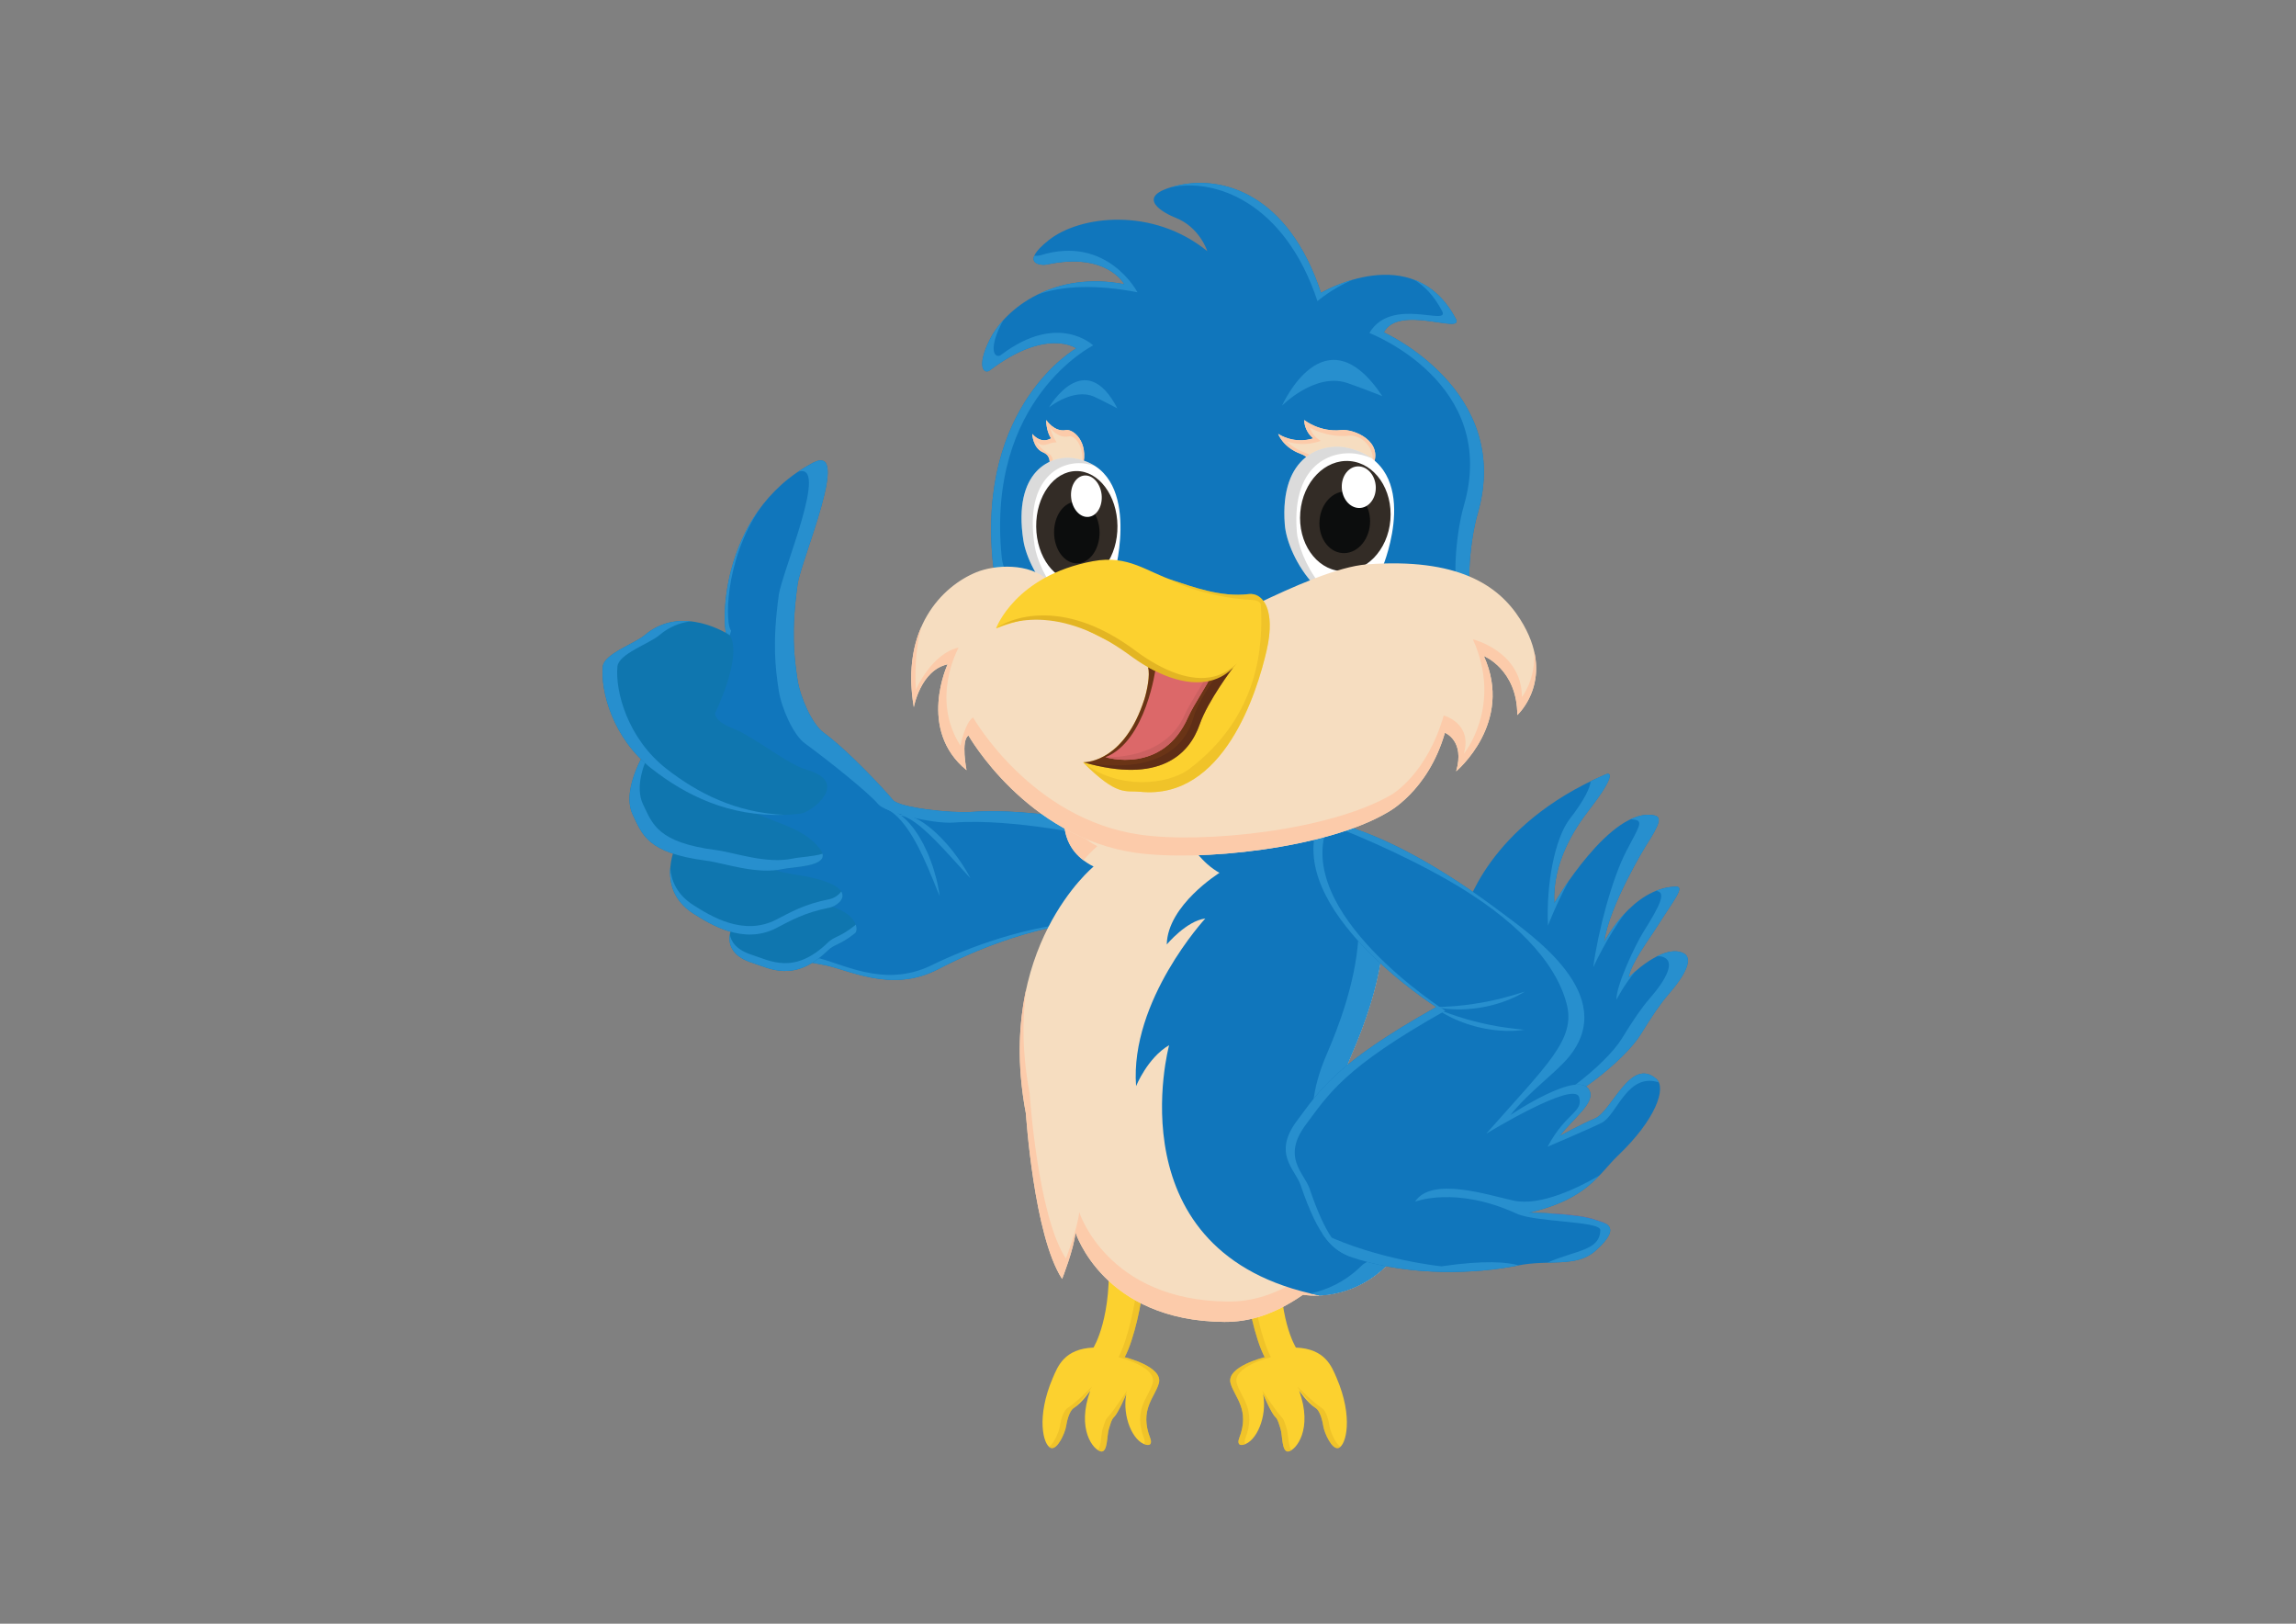 <?xml version="1.0" encoding="UTF-8" standalone="no"?>
<svg
   xmlns:dc="http://purl.org/dc/elements/1.1/"
   xmlns:cc="http://creativecommons.org/ns#"
   xmlns:rdf="http://www.w3.org/1999/02/22-rdf-syntax-ns#"
   xmlns:svg="http://www.w3.org/2000/svg"
   xmlns="http://www.w3.org/2000/svg"
   viewBox="0 0 1122.52 793.707"
   height="793.707"
   width="1122.52"
   xml:space="preserve"
   id="svg2"
   version="1.1"><rect x="0" y="0" width="1122.52" height="793.707" fill="#808080" stroke="none"/><defs
     id="defs6"><clipPath
       id="clipPath18"
       clipPathUnits="userSpaceOnUse"><path
         id="path16"
         d="M 0,595.28 H 841.89 V 0 H 0 Z" /></clipPath><clipPath
       id="clipPath82"
       clipPathUnits="userSpaceOnUse"><path
         id="path80"
         d="m 384.774,136.687 h 40.394 V 63.144 h -40.394 z" /></clipPath><clipPath
       id="clipPath110"
       clipPathUnits="userSpaceOnUse"><path
         id="path108"
         d="m 451.194,136.687 h 40.394 V 63.144 h -40.394 z" /></clipPath><clipPath
       id="clipPath246"
       clipPathUnits="userSpaceOnUse"><path
         id="path244"
         d="m 471.056,431.617 h 31.846 V 380.95 h -31.846 z" /></clipPath><clipPath
       id="clipPath266"
       clipPathUnits="userSpaceOnUse"><path
         id="path264"
         d="m 480.686,420.861 h 25.355 v -30.885 h -25.355 z" /></clipPath><clipPath
       id="clipPath294"
       clipPathUnits="userSpaceOnUse"><path
         id="path292"
         d="m 374.651,427.566 h 26.952 v -51.321 h -26.952 z" /></clipPath><clipPath
       id="clipPath314"
       clipPathUnits="userSpaceOnUse"><path
         id="path312"
         d="m 383.574,417.145 h 22.754 v -30.917 h -22.754 z" /></clipPath><clipPath
       id="clipPath354"
       clipPathUnits="userSpaceOnUse"><path
         id="path352"
         d="m 397.404,350.597 h 54.84 v -37.472 h -54.84 z" /></clipPath><clipPath
       id="clipPath370"
       clipPathUnits="userSpaceOnUse"><path
         id="path368"
         d="m 397.229,382.664 h 68.484 v -77.755 h -68.484 z" /></clipPath></defs><g
     transform="matrix(1.333,0,0,-1.333,0,793.707)"
     id="g10"><g
       id="g12"><g
         clip-path="url(#clipPath18)"
         id="g14"><g
           transform="translate(409.465,292.375)"
           id="g20"><path
             id="path22"
             style="fill:#1076bc;fill-opacity:1;fill-rule:nonzero;stroke:none"
             d="m 0,0 c 0,0 -30.629,6.956 -52.813,5.326 -7.84,-0.575 -26.815,1.536 -29.143,4.346 -3.465,4.181 -16.452,18.131 -25.469,24.742 -4.24,3.11 -8.56,12.993 -9.524,19.264 -1.329,8.663 -2.38,17.746 0,35.062 1.241,9.019 20.098,52.219 5.627,44.586 -35.278,-18.614 -33.951,-62.9 -30.922,-65.065 0,0 -33.358,-108.517 34.17,-118.905 9.22,-1.419 25.159,-10.842 42.637,-1.732 16.586,8.644 43.294,19.263 72.514,18.397 0,0 18.968,26.62 -7.077,33.979" /></g><g
           transform="translate(341.52,241.401)"
           id="g24"><path
             id="path26"
             style="fill:#278fce;fill-opacity:1;fill-rule:nonzero;stroke:none"
             d="M 0,0 C -17.73,-8.606 -33.394,1.266 -42.571,2.945 -59.465,6.04 -69.808,15.154 -75.829,27.062 -69.743,13.565 -58.79,3.199 -40.129,0.33 -30.909,-1.09 -14.97,-10.513 2.508,-1.402 15.683,5.464 35.249,13.57 57.383,16.183 34.361,14.496 13.771,6.687 0,0" /></g><g
           transform="translate(267.105,360.745)"
           id="g28"><path
             id="path30"
             style="fill:#278fce;fill-opacity:1;fill-rule:nonzero;stroke:none"
             d="M 0,0 C 0.661,2.206 1.076,3.434 1.076,3.434 -1.073,5.065 -1.694,28.765 11.734,48.396 -3.26,28.147 -2.239,2.435 0,0" /></g><g
           transform="translate(409.465,292.375)"
           id="g32"><path
             id="path34"
             style="fill:#e83653;fill-opacity:1;fill-rule:nonzero;stroke:none"
             d="m 0,0 c 0,0 -9.753,2.214 -22.237,3.853 11.986,-1.966 21.194,-4.335 21.194,-4.335 23.323,-7.315 9.501,-29.282 6.604,-33.471 0.505,-0.008 1.009,-0.012 1.516,-0.026 0,0 18.968,26.62 -7.077,33.979" /></g><g
           transform="translate(409.465,292.375)"
           id="g36"><path
             id="path38"
             style="fill:#278fce;fill-opacity:1;fill-rule:nonzero;stroke:none"
             d="m 0,0 c 0,0 -30.629,6.956 -52.813,5.326 -7.84,-0.575 -26.815,1.536 -29.143,4.346 -3.465,4.181 -16.452,18.131 -25.469,24.742 -4.24,3.11 -8.56,12.993 -9.524,19.264 -1.329,8.663 -2.38,17.746 0,35.062 1.241,9.019 20.098,52.219 5.627,44.586 -1.946,-1.027 -3.775,-2.138 -5.504,-3.308 11.805,4.076 -5.809,-36.487 -7.007,-45.194 -2.38,-17.315 -1.329,-26.399 0,-35.061 0.962,-6.271 5.284,-16.155 9.524,-19.264 9.016,-6.611 23.549,-18.239 27.013,-22.417 2.33,-2.811 19.758,-7.247 27.598,-6.671 22.185,1.629 52.814,-5.326 52.814,-5.326 19.807,-5.598 13.581,-22.332 9.461,-30.027 1.494,0.014 2.993,0.007 4.5,-0.037 0,0 18.968,26.62 -7.077,33.979" /></g><g
           transform="translate(268.384,255.042)"
           id="g40"><path
             id="path42"
             style="fill:#0f76af;fill-opacity:1;fill-rule:nonzero;stroke:none"
             d="m 0,0 c 0,0 -4.5,-8.88 7.489,-12.673 6.471,-2.044 15.374,-7.487 27.791,4.561 2.378,2.307 4.328,1.834 9.918,6.278 C 46.915,-0.471 45.79,8.169 27.609,9.573 27.609,9.573 17.964,11.47 0,0" /></g><g
           transform="translate(313.582,256.087)"
           id="g44"><path
             id="path46"
             style="fill:#278fce;fill-opacity:1;fill-rule:nonzero;stroke:none"
             d="m 0,0 c -5.59,-4.445 -7.54,-3.97 -9.918,-6.28 -12.417,-12.048 -21.32,-6.607 -27.791,-4.56 -5.784,1.829 -7.725,4.842 -8.19,7.471 -0.483,-2.899 0.085,-7.783 8.19,-10.349 6.471,-2.044 15.374,-7.487 27.791,4.561 C -7.54,-6.85 -5.59,-7.323 0,-2.879 0.564,-2.432 0.821,-1.196 0.267,0.31 0.19,0.182 0.1,0.078 0,0" /></g><g
           transform="translate(248.581,286.965)"
           id="g48"><path
             id="path50"
             style="fill:#0f76af;fill-opacity:1;fill-rule:nonzero;stroke:none"
             d="m 0,0 c 0,0 -9.258,-17.07 5.843,-26.621 6.23,-3.941 18.205,-11.41 30.193,-5.302 5.064,2.58 10.18,5.699 19.595,7.536 3.647,0.716 11.896,7.268 -8.232,11.401 -2.263,0.464 -8.67,1.247 -10.93,2.19 C 27.358,-6.989 16.341,6.386 0,0" /></g><g
           transform="translate(304.212,265.685)"
           id="g52"><path
             id="path54"
             style="fill:#278fce;fill-opacity:1;fill-rule:nonzero;stroke:none"
             d="m 0,0 c -9.415,-1.841 -14.531,-4.958 -19.595,-7.538 -11.988,-6.108 -23.963,1.361 -30.193,5.302 -6.111,3.866 -8.233,8.962 -8.594,13.66 -0.393,-5.437 1.101,-12.028 8.594,-16.765 6.23,-3.94 18.205,-11.41 30.193,-5.302 5.064,2.58 10.18,5.7 19.595,7.537 2.228,0.437 6.17,3.05 4.32,5.96 C 3.403,1.367 1.375,0.269 0,0" /></g><g
           transform="translate(237.975,322.028)"
           id="g56"><path
             id="path58"
             style="fill:#0f76af;fill-opacity:1;fill-rule:nonzero;stroke:none"
             d="m 0,0 c 0,0 -10.646,-15.591 -5.845,-25.463 3.462,-7.114 5.196,-13.928 26.852,-16.742 6.805,-0.886 18.385,-5.22 28.231,-3.056 4.146,0.912 18.659,0.793 13.421,7.491 -6.602,8.443 -17.64,9.308 -29.003,15.584 z" /></g><g
           transform="translate(290.954,280.624)"
           id="g60"><path
             id="path62"
             style="fill:#278fce;fill-opacity:1;fill-rule:nonzero;stroke:none"
             d="m 0,0 c -9.849,-2.165 -21.428,2.17 -28.232,3.054 -21.657,2.812 -23.391,9.629 -26.851,16.742 -3.171,6.519 0.393,15.528 3.18,20.898 l -1.076,0.71 c 0,0 -10.646,-15.591 -5.845,-25.463 3.462,-7.114 5.196,-13.927 26.852,-16.742 6.805,-0.886 18.385,-5.22 28.231,-3.055 3.703,0.814 15.672,0.807 14.458,5.567 C 7.186,0.67 2.171,0.476 0,0" /></g><g
           transform="translate(267.627,362.502)"
           id="g64"><path
             id="path66"
             style="fill:#0f76af;fill-opacity:1;fill-rule:nonzero;stroke:none"
             d="m 0,0 c 0,0 -17.36,11.741 -31.167,0 -3.652,-3.106 -14.913,-6.848 -15.366,-11.473 -0.87,-8.872 3.582,-26.276 17.966,-37.509 13.554,-10.587 31.381,-19.196 54.755,-16.432 3.443,0.407 18.398,11.305 2.166,16.037 -6.509,1.898 -14.718,8.687 -24.241,13.88 -2.562,1.398 -8.658,2.814 -9.546,6.711 0,0 10.411,21.21 5.433,28.786" /></g><g
           transform="translate(244.422,313.519)"
           id="g68"><path
             id="path70"
             style="fill:#278fce;fill-opacity:1;fill-rule:nonzero;stroke:none"
             d="m 0,0 c -14.383,11.233 -18.836,28.637 -17.966,37.51 0.453,4.625 11.714,8.366 15.366,11.472 3.74,3.179 7.737,4.634 11.582,5.07 C 3.659,54.617 -2.436,53.682 -7.962,48.982 -11.614,45.876 -22.875,42.135 -23.329,37.51 -24.199,28.637 -19.747,11.233 -5.363,0 7.006,-9.661 22.935,-17.669 43.388,-16.897 25.487,-16.226 11.266,-8.8 0,0" /></g><g
           transform="translate(425.033,88.2)"
           id="g72"><path
             id="path74"
             style="fill:#fcd12f;fill-opacity:1;fill-rule:nonzero;stroke:none"
             d="m 0,0 c -1.398,-5.154 -7.306,-9.622 -3.139,-20.254 0.239,-0.606 0.822,-2.844 -1.503,-2.329 -4.868,1.073 -8.834,10.323 -7.32,18.548 0,0 -2.921,-6.926 -4.437,-8.333 -1.053,-0.978 -1.439,-2.945 -1.948,-4.439 -0.744,-2.185 -0.362,-8.718 -2.921,-8.223 -2.754,0.536 -9.019,8.082 -3.896,22.293 0,0 -2.922,-4.436 -6.061,-6.385 -1.7,-1.057 -2.546,-4.995 -2.813,-6.71 -0.372,-2.395 -3.198,-8.815 -5.627,-7.899 -2.75,1.038 -5.408,11.306 0.757,25.648 1.839,4.28 4.221,10.713 14.934,11.146 0,0 7.107,11.183 5.375,35.423 0,0 14.155,-1.444 13.13,-11.255 -0.758,-7.254 -3.463,-20.92 -7.07,-27.703 0,0 14.2,-3.407 12.539,-9.528" /></g><g
           id="g76"><g
             id="g78" /><g
             id="g98"><g
               style="opacity:0.5"
               id="g96"
               clip-path="url(#clipPath82)"><g
                 id="g86"
                 transform="translate(400.519,86.978)"><path
                   id="path84"
                   style="fill:#e3b523;fill-opacity:1;fill-rule:nonzero;stroke:none"
                   d="m 0,0 c 0,0 -5.841,-5.95 -8.98,-7.899 -1.701,-1.057 -2.547,-4.996 -2.813,-6.71 -0.289,-1.854 -2.044,-6.114 -3.951,-7.524 0.195,-0.171 0.393,-0.301 0.594,-0.376 2.429,-0.916 5.254,5.505 5.627,7.9 0.267,1.714 1.112,5.653 2.813,6.71 C -5.963,-7.435 -0.716,-1.646 0,0" /></g><g
                 id="g90"
                 transform="translate(412.495,97.728)"><path
                   id="path88"
                   style="fill:#e3b523;fill-opacity:1;fill-rule:nonzero;stroke:none"
                   d="M 0,0 C 3.607,6.782 6.312,20.448 7.069,27.703 8.094,37.514 -6.06,38.958 -6.06,38.958 -6.051,38.823 -6.045,38.693 -6.036,38.557 -2.074,37.668 5.562,35.002 4.799,27.703 4.042,20.448 1.337,6.782 -2.27,0 c 0,0 14.199,-3.407 12.539,-9.528 -1.399,-5.155 -7.307,-9.622 -3.14,-20.254 0.159,-0.403 0.463,-1.518 -0.025,-2.077 0.261,-0.108 0.525,-0.194 0.792,-0.252 2.325,-0.515 1.742,1.722 1.503,2.329 -4.166,10.632 1.741,15.099 3.14,20.254 C 14.2,-3.407 0,0 0,0" /></g><g
                 id="g94"
                 transform="translate(413.36,85.463)"><path
                   id="path92"
                   style="fill:#e3b523;fill-opacity:1;fill-rule:nonzero;stroke:none"
                   d="m 0,0 c 0,0 -5.481,-8.224 -6.996,-9.631 -1.053,-0.977 -1.44,-2.944 -1.948,-4.438 -0.597,-1.751 -0.472,-6.301 -1.718,-7.78 0.395,-0.231 0.76,-0.384 1.067,-0.444 2.558,-0.495 2.177,6.038 2.921,8.224 0.509,1.494 0.895,3.461 1.948,4.438 C -4.199,-9.141 -0.773,-3.358 0,0" /></g></g></g></g><g
           transform="translate(451.329,88.2)"
           id="g100"><path
             id="path102"
             style="fill:#fcd12f;fill-opacity:1;fill-rule:nonzero;stroke:none"
             d="m 0,0 c 1.397,-5.154 7.307,-9.622 3.138,-20.254 -0.238,-0.606 -0.821,-2.844 1.504,-2.329 4.868,1.073 8.835,10.323 7.319,18.548 0,0 2.922,-6.926 4.438,-8.333 1.053,-0.978 1.44,-2.945 1.948,-4.439 0.744,-2.185 0.363,-8.718 2.922,-8.223 2.753,0.536 9.017,8.082 3.894,22.293 0,0 2.923,-4.436 6.062,-6.385 1.7,-1.057 2.546,-4.995 2.813,-6.71 0.372,-2.395 3.197,-8.815 5.627,-7.899 2.75,1.038 5.406,11.306 -0.758,25.648 -1.839,4.28 -4.22,10.713 -14.933,11.146 0,0 -7.108,11.183 -5.375,35.423 0,0 -14.155,-1.444 -13.129,-11.255 C 6.226,29.977 8.932,16.311 12.538,9.528 12.538,9.528 -1.661,6.121 0,0" /></g><g
           id="g104"><g
             id="g106" /><g
             id="g126"><g
               style="opacity:0.5"
               id="g124"
               clip-path="url(#clipPath110)"><g
                 id="g114"
                 transform="translate(475.844,86.978)"><path
                   id="path112"
                   style="fill:#e3b523;fill-opacity:1;fill-rule:nonzero;stroke:none"
                   d="m 0,0 c 0,0 5.842,-5.95 8.98,-7.899 1.702,-1.057 2.547,-4.996 2.813,-6.71 0.289,-1.854 2.045,-6.114 3.951,-7.524 -0.195,-0.171 -0.393,-0.301 -0.594,-0.376 -2.429,-0.916 -5.254,5.505 -5.627,7.9 C 9.256,-12.895 8.41,-8.956 6.71,-7.899 5.963,-7.435 0.716,-1.646 0,0" /></g><g
                 id="g118"
                 transform="translate(463.867,97.728)"><path
                   id="path116"
                   style="fill:#e3b523;fill-opacity:1;fill-rule:nonzero;stroke:none"
                   d="M 0,0 C -3.606,6.782 -6.312,20.448 -7.068,27.703 -8.094,37.514 6.061,38.958 6.061,38.958 6.051,38.823 6.045,38.693 6.037,38.557 2.074,37.668 -5.561,35.002 -4.799,27.703 -4.043,20.448 -1.336,6.782 2.271,0 c 0,0 -14.201,-3.407 -12.54,-9.528 1.4,-5.155 7.308,-9.622 3.14,-20.254 -0.158,-0.403 -0.463,-1.518 0.025,-2.077 -0.261,-0.108 -0.525,-0.194 -0.792,-0.252 -2.325,-0.515 -1.742,1.722 -1.504,2.329 4.169,10.632 -1.741,15.099 -3.138,20.254 C -14.199,-3.407 0,0 0,0" /></g><g
                 id="g122"
                 transform="translate(463.002,85.463)"><path
                   id="path120"
                   style="fill:#e3b523;fill-opacity:1;fill-rule:nonzero;stroke:none"
                   d="m 0,0 c 0,0 5.48,-8.224 6.996,-9.631 1.053,-0.977 1.44,-2.944 1.948,-4.438 0.597,-1.751 0.471,-6.301 1.718,-7.78 -0.394,-0.231 -0.76,-0.384 -1.066,-0.444 -2.559,-0.495 -2.178,6.038 -2.922,8.224 -0.508,1.494 -0.895,3.461 -1.947,4.438 C 4.198,-9.141 0.773,-3.358 0,0" /></g></g></g></g><g
           transform="translate(537.449,261.353)"
           id="g128"><path
             id="path130"
             style="fill:#1076bc;fill-opacity:1;fill-rule:nonzero;stroke:none"
             d="M 0,0 C 0,0 7.792,31.313 51.368,50.07 54.572,51.449 53.043,46.887 45.596,37.372 39.919,30.116 31.889,17.604 32.609,2.887 c 0,0 20.707,35.542 36.651,32.177 2.898,-0.611 2.15,-3.056 -3.223,-11.4 0,0 -13.37,-21.786 -15.101,-34.919 0,0 10.24,19.793 26.261,20.201 3.594,0.092 -0.99,-5.255 -6.927,-14.716 -2.832,-4.513 -9.522,-13.275 -10.389,-18.615 0,0 12.336,12.603 20.057,8.947 3.64,-1.724 1.226,-7.455 -5.484,-15.151 -2.912,-3.341 -6.05,-7.974 -10.1,-14.571 -5.96,-9.719 -27.27,-26.408 -36.65,-27.128 0,0 -24.673,-12.698 -27.704,5.481 0,0 -6.493,9.669 0,66.807" /></g><g
           transform="translate(599.748,294.805)"
           id="g132"><path
             id="path134"
             style="fill:#278fce;fill-opacity:1;fill-rule:nonzero;stroke:none"
             d="m 0,0 c 2.897,-0.611 1.388,-2.612 -3.223,-11.398 -5.235,-9.983 -10.449,-29.556 -12.18,-42.688 0,0 5.376,11.726 11.799,20.009 -4.959,-5.22 -7.759,-10.63 -7.759,-10.63 1.731,13.133 15.101,34.919 15.101,34.919 5.373,8.344 6.121,10.789 3.223,11.4 C 4.161,2.203 1.213,1.59 -1.743,0.183 -1.162,0.178 -0.58,0.121 0,0" /></g><g
           transform="translate(617.388,245.914)"
           id="g136"><path
             id="path138"
             style="fill:#278fce;fill-opacity:1;fill-rule:nonzero;stroke:none"
             d="m 0,0 c -2.876,1.362 -6.393,0.466 -9.673,-1.191 0.919,0.116 1.83,-0.002 2.711,-0.42 3.641,-1.725 1.227,-7.454 -5.484,-15.152 -2.912,-3.341 -6.05,-7.97 -10.1,-14.572 -5.961,-9.717 -27.271,-26.406 -36.649,-27.127 0,0 -2.599,-1.337 -6.212,-2.522 6.715,0.811 13.173,4.134 13.173,4.134 9.38,0.72 30.689,17.41 36.65,27.128 4.05,6.598 7.188,11.231 10.1,14.572 C 1.226,-7.454 3.64,-1.724 0,0" /></g><g
           transform="translate(607.685,268.688)"
           id="g140"><path
             id="path142"
             style="fill:#278fce;fill-opacity:1;fill-rule:nonzero;stroke:none"
             d="m 0,0 c 3.546,-0.586 0.921,-5.663 -5.015,-15.127 -2.832,-4.514 -9.957,-19.477 -9.812,-24.74 0,0 3.043,5.916 7.073,10.54 -1.602,-1.373 -2.6,-2.393 -2.6,-2.393 0.867,5.34 7.557,14.102 10.388,18.616 C 5.972,-3.644 10.556,1.703 6.962,1.611 4.358,1.544 1.908,0.963 -0.372,0.042 -0.247,0.031 -0.124,0.021 0,0" /></g><g
           transform="translate(575.832,295.262)"
           id="g144"><path
             id="path146"
             style="fill:#278fce;fill-opacity:1;fill-rule:nonzero;stroke:none"
             d="m 0,0 c -5.678,-7.255 -8.803,-24.53 -8.081,-39.247 0,0 2.956,7.759 7.589,16.353 -3.261,-4.664 -5.281,-8.128 -5.281,-8.128 -0.721,14.716 7.309,27.229 12.986,34.485 7.447,9.515 8.976,14.077 5.772,12.698 C 11.104,15.351 9.294,14.517 7.545,13.663 7.529,11.556 5.089,6.505 0,0" /></g><g
           transform="translate(364.157,389.051)"
           id="g148"><path
             id="path150"
             style="fill:#1076bc;fill-opacity:1;fill-rule:nonzero;stroke:none"
             d="m 0,0 c -5.868,58.069 30.59,78.638 30.59,78.638 0,0 -10.822,7.791 -31.744,-8.079 -1.979,-1.502 -5.058,1.084 0,11.254 5.942,11.947 24.096,25.25 49.346,20.344 0,0 -6.348,11.976 -28.424,7.214 -2.117,-0.456 -10.148,0.311 0.721,8.946 11.41,9.065 38.092,12.266 58.149,-4.039 0,0 -2.754,8.83 -11.759,12.3 -2.785,1.073 -16.801,7.689 0.974,11.796 16.269,3.76 40.472,-3.03 52.486,-39.392 0,0 33.764,20.021 49.455,-9.523 3.167,-5.963 -20.994,5.52 -26.405,-4.978 0,0 47.507,-21.318 34.413,-66.445 C 175.07,8.623 173.365,-8.802 176.07,-16.81 176.07,-16.81 4.185,-41.413 0,0" /></g><g
           transform="translate(429.065,526.636)"
           id="g152"><path
             id="path154"
             style="fill:#278fce;fill-opacity:1;fill-rule:nonzero;stroke:none"
             d="m 0,0 c 16.269,3.759 42.12,-5.271 54.132,-41.632 0,0 5.459,4.719 12.933,7.842 -6.828,-1.962 -11.634,-4.812 -11.634,-4.812 C 43.417,-2.241 19.214,4.55 2.944,0.79 1.843,0.536 0.866,0.272 -0.001,0 Z" /></g><g
           transform="translate(380.616,487.443)"
           id="g156"><path
             id="path158"
             style="fill:#278fce;fill-opacity:1;fill-rule:nonzero;stroke:none"
             d="m 0,0 c 9.087,3.27 21.709,3.693 36.569,0.807 0,0 -11.04,21.212 -35.637,13.553 C 0.49,14.223 -0.349,14.137 -1.289,14.17 -2.616,10.945 1.816,10.659 3.31,10.979 25.385,15.741 31.734,3.765 31.734,3.765 19.197,6.2 8.412,4.146 0,0" /></g><g
           transform="translate(507.546,473.533)"
           id="g160"><path
             id="path162"
             style="fill:#278fce;fill-opacity:1;fill-rule:nonzero;stroke:none"
             d="m 0,0 c 5.411,10.498 29.572,-0.985 26.405,4.978 -4.179,7.87 -9.64,12.221 -15.404,14.372 3.768,-2.154 7.32,-5.779 10.342,-11.469 3.167,-5.963 -18.637,5.538 -26.644,-8.097 0,0 47.747,-18.199 34.652,-63.327 -2.731,-9.414 -4.438,-26.838 -1.732,-34.846 0,0 -163.577,-25.486 -167.762,15.926 -5.867,58.07 33.548,77.702 33.548,77.702 0,0 -12.842,12.408 -33.763,-3.463 -1.981,-1.502 -5.059,1.083 0,11.254 0.269,0.543 0.573,1.064 0.895,1.576 -2.168,-2.373 -3.875,-4.851 -5.079,-7.275 -5.059,-10.17 -1.98,-12.755 0,-11.254 20.921,15.871 31.744,8.08 31.744,8.08 0,0 -36.458,-20.569 -30.591,-78.638 4.185,-41.413 176.071,-16.811 176.071,-16.811 -2.705,8.008 -1,25.433 1.731,34.846 C 47.508,-21.318 0,0 0,0" /></g><g
           transform="translate(490.123,295.623)"
           id="g164"><path
             id="path166"
             style="fill:#f6ddc0;fill-opacity:1;fill-rule:nonzero;stroke:none"
             d="m 0,0 c 29.715,-23.799 14.265,-66.837 5.627,-86.792 -22.952,-53.024 37.443,-63.631 37.443,-63.631 -4.328,-9.74 -19.668,-9.023 -24.746,-13.996 -13.996,-13.709 -30.553,-10.57 -30.553,-10.57 -10.822,-7.467 -20.02,-10.024 -28.894,-9.956 -44.371,0.338 -54.544,32.79 -54.544,32.79 -0.577,-6.06 -4.906,-17.028 -4.906,-17.028 -10.389,15.874 -13.274,60.604 -13.274,60.604 -11.544,60.892 24.818,90.612 24.818,90.612 -13.851,6.927 -10.389,20.201 -10.389,20.201 0,0 50.502,36.941 99.418,-2.234" /></g><g
           transform="translate(497.121,216.298)"
           id="g168"><path
             id="path170"
             style="fill:#fccbaa;fill-opacity:1;fill-rule:nonzero;stroke:none"
             d="m 0,0 c -2.84,-6.561 -4.402,-12.469 -4.963,-17.79 0.837,3.248 2.018,6.687 3.592,10.323 C 2.406,1.262 7.487,14.401 9.523,28.422 7.07,17.278 3.098,7.154 0,0" /></g><g
           transform="translate(397.353,279.973)"
           id="g172"><path
             id="path174"
             style="fill:#fccbaa;fill-opacity:1;fill-rule:nonzero;stroke:none"
             d="M 0,0 C 3.018,3.437 5.111,5.149 5.111,5.149 -2.303,8.855 -4.755,14.38 -5.435,18.716 -6.23,18.191 -6.649,17.885 -6.649,17.885 -6.649,17.885 -9.434,7.197 0,0" /></g><g
           transform="translate(509.818,138.668)"
           id="g176"><path
             id="path178"
             style="fill:#fccbaa;fill-opacity:1;fill-rule:nonzero;stroke:none"
             d="m 0,0 c -13.996,-13.708 -30.554,-10.57 -30.554,-10.57 -10.821,-7.467 -20.02,-10.023 -28.893,-9.955 -44.372,0.338 -54.545,32.791 -54.545,32.791 -0.577,-6.063 -4.905,-17.027 -4.905,-17.027 -10.391,15.872 -13.275,60.602 -13.275,60.602 -2.788,14.705 -2.777,27.588 -1.163,38.678 -2.834,-12.645 -3.645,-28.01 -0.207,-46.143 0,0 2.885,-44.73 13.273,-60.604 0,0 4.33,10.968 4.907,17.028 0,0 10.173,-32.452 54.544,-32.79 8.874,-0.068 18.072,2.489 28.894,9.956 0,0 16.557,-3.139 30.553,10.57 5.078,4.973 20.418,4.256 24.746,13.996 0,0 -1.863,0.326 -4.811,1.154 C 12.24,4.188 3.576,3.503 0,0" /></g><g
           transform="translate(495.75,208.831)"
           id="g180"><path
             id="path182"
             style="fill:#1076bc;fill-opacity:1;fill-rule:nonzero;stroke:none"
             d="m 0,0 c 8.638,19.955 24.088,62.993 -5.627,86.792 -22.557,18.064 -45.453,19.944 -63.576,16.724 2.492,-11.769 8.254,-30.008 20.721,-36.997 0,0 -19.046,-11.831 -19.334,-26.261 0,0 7.213,8.656 14.139,9.521 0,0 -27.704,-30.01 -25.394,-61.467 0,0 4.184,10.39 12.12,15.012 0,0 -20.822,-76.533 55.217,-91.783 6.089,0.31 15.753,2.33 24.431,10.832 5.078,4.973 20.418,4.256 24.746,13.996 0,0 -60.395,10.607 -37.443,63.631" /></g><g
           transform="translate(495.75,208.831)"
           id="g184"><path
             id="path186"
             style="fill:#278fce;fill-opacity:1;fill-rule:nonzero;stroke:none"
             d="m 0,0 c 8.638,19.955 24.088,62.993 -5.627,86.792 -18.688,14.968 -37.605,18.819 -53.853,17.868 13.998,-0.83 29.425,-5.636 44.701,-17.868 C 14.936,62.993 -0.516,19.955 -9.152,0 -32.105,-53.024 28.291,-63.631 28.291,-63.631 23.962,-73.371 8.622,-72.654 3.545,-77.627 c -6.297,-6.167 -13.108,-8.922 -18.7,-10.09 1.118,-0.261 2.258,-0.509 3.421,-0.742 6.089,0.31 15.753,2.33 24.431,10.832 5.078,4.973 20.418,4.256 24.746,13.996 0,0 -60.395,10.607 -37.443,63.631" /></g><g
           transform="translate(483.847,294.541)"
           id="g188"><path
             id="path190"
             style="fill:#1076bc;fill-opacity:1;fill-rule:nonzero;stroke:none"
             d="m 0,0 c 0,0 22.941,-0.649 66.879,-33.765 11.263,-8.49 43.286,-30.301 24.672,-52.954 C 86.758,-92.553 77.05,-99.344 70.125,-108 c 0,0 25.322,17.096 29.002,8.979 2.058,-4.536 -5.411,-9.63 -10.93,-16.664 0,0 8.549,4.653 12.878,6.384 6.23,2.491 13.072,22.923 22.617,14.501 3.68,-3.246 -0.109,-14.717 -14.176,-28.137 -6.792,-6.477 -11.147,-16.015 -32.682,-20.885 0,0 17.46,-0.035 24.53,-2.634 2.675,-0.981 10.677,-1.876 -0.144,-11.398 -7.019,-6.177 -16.882,-3.01 -28.426,-5.338 -15.728,-3.175 -38.669,-3.753 -58.148,2.163 -8.334,2.531 -13.997,5.338 -21.5,27.417 -1.928,5.672 -10.389,11.396 -1.299,23.516 8.355,11.142 13.853,20.78 51.079,41.7 0,0 -56.562,35.93 -42.926,68.396" /></g><g
           transform="translate(480.298,159.583)"
           id="g192"><path
             id="path194"
             style="fill:#278fce;fill-opacity:1;fill-rule:nonzero;stroke:none"
             d="m 0,0 c -1.929,5.673 -10.388,11.399 -1.298,23.519 8.355,11.14 13.852,20.779 51.078,41.701 0,0 -56.561,35.929 -42.926,68.393 0,0 5.944,-0.172 17.567,-4.699 -13.801,5.84 -20.872,6.044 -20.872,6.044 C -10.087,102.492 46.475,66.563 46.475,66.563 9.249,45.642 3.751,36.004 -4.604,24.862 -13.694,12.742 -5.233,7.018 -3.306,1.346 3.585,-18.93 8.923,-22.952 16.201,-25.435 10.51,-22.625 5.806,-17.082 0,0" /></g><g
           transform="translate(588.518,146.74)"
           id="g196"><path
             id="path198"
             style="fill:#e83653;fill-opacity:1;fill-rule:nonzero;stroke:none"
             d="M 0,0 C 0.226,-0.083 0.49,-0.166 0.779,-0.252 -0.451,0.6 -2.275,0.967 -3.307,1.345 -7.291,2.809 -14.574,3.458 -20.173,3.747 -21.543,3.354 -22.991,2.981 -24.531,2.634 -24.531,2.634 -7.071,2.598 0,0" /></g><g
           transform="translate(507.004,450.157)"
           id="g200"><path
             id="path202"
             style="fill:#278fce;fill-opacity:1;fill-rule:nonzero;stroke:none"
             d="m 0,0 c -21.21,31.817 -36.793,-3.491 -36.793,-3.491 0,0 11.965,12.139 23.699,8.389 C -9.765,3.834 0,0 0,0" /></g><g
           transform="translate(409.823,445.677)"
           id="g204"><path
             id="path206"
             style="fill:#278fce;fill-opacity:1;fill-rule:nonzero;stroke:none"
             d="m 0,0 c -12.008,23.038 -25.109,0.323 -25.109,0.323 0,0 8.968,7.328 16.621,3.941 C -6.316,3.301 0,0 0,0" /></g><g
           transform="translate(503.356,424.294)"
           id="g208"><path
             id="path210"
             style="fill:#f6ddc0;fill-opacity:1;fill-rule:nonzero;stroke:none"
             d="m 0,0 c 4.554,9.306 -6.858,13.918 -11.438,13.419 -7.938,-0.867 -13.542,3.679 -13.542,3.679 0,0 -0.234,-3.787 3.268,-6.71 0,0 -6.304,-2.381 -12.841,1.623 0,0 1.753,-4.995 8.406,-7.37 2.227,-0.796 4.644,-2.914 3.009,-6.809 z" /></g><g
           transform="translate(491.918,437.713)"
           id="g212"><path
             id="path214"
             style="fill:#fccbaa;fill-opacity:1;fill-rule:nonzero;stroke:none"
             d="m 0,0 c -7.937,-0.867 -13.542,3.679 -13.542,3.679 0,0 -0.233,-3.787 3.269,-6.71 0,0 -6.304,-2.381 -12.841,1.623 0,0 1.753,-4.995 8.405,-7.37 2.228,-0.796 4.645,-2.914 3.01,-6.809 l 3.735,0.35 c 1.521,3.828 -2.485,5.857 -4.149,6.459 -6.203,2.248 -7.712,4.602 -7.712,4.602 6.585,-2.237 12.331,0.244 12.331,0.244 -3.319,1.804 -3.956,4.775 -3.956,4.775 0,0 6.478,-3.766 14.417,-2.9 3.989,0.436 9.953,-4.053 8.418,-11.368 l 0.053,0.006 C 15.992,-4.113 4.58,0.5 0,0" /></g><g
           transform="translate(531.39,272.463)"
           id="g216"><path
             id="path218"
             style="fill:#278fce;fill-opacity:1;fill-rule:nonzero;stroke:none"
             d="m 0,0 c 23.481,-13.47 39.159,-29.299 43.249,-45.307 3.305,-12.939 -7.176,-22.077 -29.541,-47.471 0,0 32.196,19.672 34.053,13.421 1.662,-5.602 -4.762,-5.485 -11.543,-18.182 0,0 16.682,7.093 19.912,8.802 5.601,2.963 9.347,18.532 20.903,14.773 -0.218,0.493 -0.511,0.912 -0.884,1.242 -9.545,8.422 -16.387,-12.009 -22.617,-14.501 -4.329,-1.731 -12.878,-6.383 -12.878,-6.383 5.519,7.033 12.988,12.127 10.93,16.664 -3.68,8.116 -29.002,-8.98 -29.002,-8.98 6.925,8.656 16.633,15.447 21.426,21.281 18.614,22.653 -13.409,44.464 -24.672,52.954 -43.938,33.116 -66.879,33.765 -66.879,33.765 -0.004,-0.009 -0.007,-0.016 -0.011,-0.026 C -37.142,18.148 -18.265,10.479 0,0" /></g><g
           transform="translate(528.648,131.06)"
           id="g220"><path
             id="path222"
             style="fill:#278fce;fill-opacity:1;fill-rule:nonzero;stroke:none"
             d="m 0,0 c 0,0 -23.14,2.299 -43.683,12.052 4.199,-6.345 8.347,-8.026 13.527,-9.6 19.479,-5.916 42.421,-5.338 58.148,-2.163 0.119,0.023 0.238,0.043 0.358,0.066 C 24.15,1.56 15.931,2.32 0,0" /></g><g
           transform="translate(585.211,148.085)"
           id="g224"><path
             id="path226"
             style="fill:#278fce;fill-opacity:1;fill-rule:nonzero;stroke:none"
             d="M 0,0 C -7.07,2.599 -24.53,2.634 -24.53,2.634 -10.152,5.886 -3.434,11.217 1.467,16.33 -5.764,12.1 -20.018,4.898 -30.086,7.071 c -9.216,1.987 -30.084,8.979 -36.144,-0.4 0,0 14.862,5.883 37.226,-4.361 7.121,-3.261 30.788,-2.665 30.734,-6.06 -0.121,-7.59 -9.091,-7.339 -19.439,-11.942 6.895,0.212 12.867,0.16 17.564,4.294 C 10.677,-1.876 2.675,-0.981 0,0" /></g><g
           transform="translate(397.088,424.294)"
           id="g228"><path
             id="path230"
             style="fill:#f6ddc0;fill-opacity:1;fill-rule:nonzero;stroke:none"
             d="m 0,0 c 2.435,9.306 -3.67,13.918 -6.122,13.419 -4.245,-0.867 -7.243,3.679 -7.243,3.679 0,0 -0.125,-3.787 1.749,-6.71 0,0 -3.373,-2.381 -6.87,1.623 0,0 0.192,-5.113 3.872,-6.709 0.93,-0.403 3.185,-1.406 2.311,-5.302 z" /></g><g
           transform="translate(390.967,437.713)"
           id="g232"><path
             id="path234"
             style="fill:#fccbaa;fill-opacity:1;fill-rule:nonzero;stroke:none"
             d="m 0,0 c -4.246,-0.867 -7.244,3.679 -7.244,3.679 0,0 -0.124,-3.787 1.75,-6.71 0,0 -3.373,-2.381 -6.87,1.623 0,0 0.192,-5.113 3.872,-6.709 0.93,-0.403 3.185,-1.406 2.31,-5.302 h 1.418 c 0.201,2.484 -0.372,3.955 -1.05,4.367 -4.526,2.751 -4.962,4.805 -4.962,4.805 1.749,-2.002 3.565,-1.064 4.962,-0.624 1.396,0.441 2.373,0.382 2.373,0.382 -1.874,2.923 -2.373,5.375 -2.373,5.375 0,0 2.628,-4.051 6.875,-3.185 2.203,0.449 5.827,-3.547 4.767,-11.12 H 6.122 C 8.556,-4.113 2.452,0.5 0,0" /></g><g
           transform="translate(507.263,387.954)"
           id="g236"><path
             id="path238"
             style="fill:#ffffff;fill-opacity:1;fill-rule:nonzero;stroke:none"
             d="m 0,0 c 0,0 14.886,36.103 -12.271,43.084 -9.603,2.47 -25.746,-2.266 -23.77,-27.973 0.459,-5.984 4.247,-15.165 10.729,-22.115 z" /></g><g
           id="g240"><g
             id="g242" /><g
             id="g254"><g
               style="opacity:0.2"
               id="g252"
               clip-path="url(#clipPath246)"><g
                 id="g250"
                 transform="translate(475.617,400.658)"><path
                   id="path248"
                   style="fill:#4c4b49;fill-opacity:1;fill-rule:nonzero;stroke:none"
                   d="m 0,0 c -1.975,25.709 14.167,30.445 23.771,27.975 1.261,-0.324 2.43,-0.711 3.514,-1.153 -2.121,1.514 -4.723,2.74 -7.91,3.558 -9.604,2.471 -25.746,-2.265 -23.771,-27.973 0.459,-5.984 4.248,-15.164 10.73,-22.115 l 1.916,0.531 C 3.287,-12.732 0.398,-5.172 0,0" /></g></g></g></g><g
           transform="translate(476.912,407.598)"
           id="g256"><path
             id="path258"
             style="fill:#332c26;fill-opacity:1;fill-rule:nonzero;stroke:none"
             d="m 0,0 c -0.943,-11.141 5.697,-20.827 14.83,-21.611 9.119,-0.786 17.281,7.614 18.207,18.754 C 33.969,8.286 27.339,17.96 18.216,18.745 9.088,19.538 0.932,11.148 0,0" /></g><g
           id="g260"><g
             id="g262" /><g
             id="g274"><g
               id="g272"
               clip-path="url(#clipPath266)"><g
                 id="g270"
                 transform="translate(480.753,406.509)"><path
                   id="path268"
                   style="fill:#332c26;fill-opacity:1;fill-rule:nonzero;stroke:none"
                   d="m 0,0 c -0.714,-8.499 4.363,-15.886 11.306,-16.495 6.976,-0.589 13.21,5.804 13.914,14.31 C 25.938,6.336 20.88,13.706 13.911,14.313 6.945,14.913 0.722,8.5 0,0" /></g></g></g></g><g
           transform="translate(483.965,404.698)"
           id="g276"><path
             id="path278"
             style="fill:#0c0d0d;fill-opacity:1;fill-rule:nonzero;stroke:none"
             d="m 0,0 c -0.533,-6.223 3.178,-11.636 8.289,-12.075 5.115,-0.455 9.67,4.252 10.203,10.485 C 19.016,4.653 15.29,10.053 10.197,10.49 5.084,10.938 0.516,6.245 0,0" /></g><g
           transform="translate(492.121,416.76)"
           id="g280"><path
             id="path282"
             style="fill:#ffffff;fill-opacity:1;fill-rule:nonzero;stroke:none"
             d="m 0,0 c 0.092,-4.198 2.951,-7.624 6.403,-7.613 3.456,0.002 6.16,3.419 6.076,7.62 C 12.367,4.234 9.5,7.634 6.057,7.654 2.621,7.648 -0.116,4.235 0,0" /></g><g
           transform="translate(408.879,385.621)"
           id="g284"><path
             id="path286"
             style="fill:#ffffff;fill-opacity:1;fill-rule:nonzero;stroke:none"
             d="m 0,0 c 0,0 10.236,37.355 -14.657,41.726 -8.805,1.546 -22.844,-4.702 -18.882,-30.105 0.922,-5.913 5.095,-14.694 11.487,-20.996 z" /></g><g
           id="g288"><g
             id="g290" /><g
             id="g302"><g
               style="opacity:0.2"
               id="g300"
               clip-path="url(#clipPath294)"><g
                 id="g298"
                 transform="translate(379.478,395.263)"><path
                   id="path296"
                   style="fill:#4c4b49;fill-opacity:1;fill-rule:nonzero;stroke:none"
                   d="m 0,0 c -3.962,25.404 10.078,31.651 18.882,30.104 1.155,-0.202 2.234,-0.477 3.243,-0.813 -2.027,1.307 -4.46,2.278 -7.381,2.792 C 5.938,33.629 -8.1,27.381 -4.138,1.978 -3.216,-3.934 0.957,-12.716 7.349,-19.018 l 1.67,0.71 C 4.029,-12.364 0.798,-5.11 0,0" /></g></g></g></g><g
           transform="translate(380.044,402.293)"
           id="g304"><path
             id="path306"
             style="fill:#332c26;fill-opacity:1;fill-rule:nonzero;stroke:none"
             d="M 0,0 C 0.106,-11.179 6.876,-20.191 15.114,-20.104 23.34,-20.02 29.928,-10.882 29.805,0.295 29.687,11.475 22.93,20.477 14.699,20.391 6.465,20.314 -0.118,11.187 0,0" /></g><g
           id="g308"><g
             id="g310" /><g
             id="g322"><g
               id="g320"
               clip-path="url(#clipPath314)"><g
                 id="g318"
                 transform="translate(383.575,401.576)"><path
                   id="path316"
                   style="fill:#332c26;fill-opacity:1;fill-rule:nonzero;stroke:none"
                   d="m 0,0 c 0.086,-8.528 5.259,-15.401 11.524,-15.347 6.291,0.076 11.325,7.031 11.228,15.566 C 22.667,8.771 17.512,15.625 11.224,15.568 4.94,15.502 -0.082,8.531 0,0" /></g></g></g></g><g
           transform="translate(386.603,400.078)"
           id="g324"><path
             id="path326"
             style="fill:#0c0d0d;fill-opacity:1;fill-rule:nonzero;stroke:none"
             d="m 0,0 c 0.055,-6.245 3.835,-11.282 8.447,-11.234 4.615,0.033 8.289,5.151 8.234,11.407 C 16.615,6.437 12.822,11.459 8.227,11.411 3.615,11.369 -0.072,6.265 0,0" /></g><g
           transform="translate(392.871,412.859)"
           id="g328"><path
             id="path330"
             style="fill:#ffffff;fill-opacity:1;fill-rule:nonzero;stroke:none"
             d="m 0,0 c 0.442,-4.171 3.292,-7.31 6.38,-6.971 3.092,0.331 5.219,3.988 4.785,8.164 C 10.705,5.389 7.85,8.501 4.767,8.195 1.693,7.863 -0.465,4.204 0,0" /></g><g
           transform="translate(384.565,382.544)"
           id="g332"><path
             id="path334"
             style="fill:#f6ddc0;fill-opacity:1;fill-rule:nonzero;stroke:none"
             d="m 0,0 c -7.126,6.596 -19.729,5.798 -26.467,3.043 -12.625,-5.158 -27.849,-20.6 -22.942,-49.49 0,0 2.452,13.563 12.409,15.727 0,0 -11.255,-23.952 6.925,-38.814 0,0 -2.164,10.965 0.722,12.696 0,0 21.141,-37.267 61.323,-42.998 23.108,-3.296 69.548,1.443 92.202,14.718 0,0 15.006,7.648 21.211,29.292 0,0 7.435,-2.887 4.119,-14.141 0,0 21.276,17.748 10.176,42.276 0,0 12.254,-4.904 12.254,-21.643 0,0 14.871,13.432 1.009,35.208 C 164.94,-1.556 149.911,8.364 116.813,5.93 106.24,5.152 89.575,-2.237 75.69,-8.933 58.865,-17.044 17.46,-16.162 0,0" /></g><g
           transform="translate(562.677,356.587)"
           id="g336"><path
             id="path338"
             style="fill:#fccbaa;fill-opacity:1;fill-rule:nonzero;stroke:none"
             d="m 0,0 c 0.597,-10.531 -4.491,-16.752 -4.491,-16.752 0,16.739 -17.975,21.151 -17.975,21.151 11.099,-24.529 -3.338,-41.988 -3.338,-41.988 3.319,11.254 -7.359,14.068 -7.359,14.068 -6.203,-21.644 -19.088,-29.016 -19.088,-29.016 -22.652,-13.273 -69.094,-18.011 -92.202,-14.716 -40.183,5.73 -61.323,42.999 -61.323,42.999 -2.887,-1.731 -4.648,-10.305 -4.648,-10.305 -11.156,17.314 -0.649,35.928 -0.649,35.928 -9.955,-2.165 -15.702,-15.459 -15.702,-15.459 -0.512,9.123 0.327,16.8 2.087,23.225 -3.391,-7.64 -4.904,-17.436 -2.833,-29.625 0,0 2.452,13.563 12.408,15.727 0,0 -11.255,-23.953 6.926,-38.815 0,0 -2.164,10.965 0.722,12.697 0,0 21.141,-37.268 61.323,-42.998 23.108,-3.296 69.547,1.443 92.202,14.717 0,0 15.005,7.649 21.211,29.293 0,0 7.435,-2.887 4.119,-14.141 0,0 21.276,17.747 10.175,42.276 0,0 12.254,-4.905 12.254,-21.643 0,0 9.598,8.672 6.181,23.377" /></g><g
           transform="translate(365.312,364.987)"
           id="g340"><path
             id="path342"
             style="fill:#fcd12f;fill-opacity:1;fill-rule:nonzero;stroke:none"
             d="m 0,0 c 0,0 6.981,19.285 35.495,24.64 13.059,2.454 19.805,-3.924 29.725,-7.141 6.624,-2.149 17.347,-6.202 27.414,-4.923 5.118,0.651 10.054,-5.528 6.638,-20.545 -3.512,-15.44 -15.769,-54.975 -46.317,-51.944 -5.586,0.554 -8.37,-1.877 -21.067,10.821 0,0 14.822,-0.756 22.509,23.087 0.916,2.84 2.608,10.468 0.92,12.561 C 50.418,-7.368 42.719,-6.3 30.514,1.062 23.977,5.003 15.078,5.739 0,0" /></g><g
           transform="translate(440.018,329.819)"
           id="g344"><path
             id="path346"
             style="fill:#6a3416;fill-opacity:1;fill-rule:nonzero;stroke:none"
             d="m 0,0 c 2.986,8.604 12.227,20.777 12.227,20.777 -10.293,-8.404 -22.86,-4.334 -31.234,0.235 0.999,-2.747 -0.471,-9.271 -1.302,-11.849 -7.16,-22.208 -20.505,-23.075 -22.304,-23.089 C -14.688,-21.957 -3.83,-11.038 0,0" /></g><g
           id="g348"><g
             id="g350" /><g
             id="g362"><g
               style="opacity:0.5"
               id="g360"
               clip-path="url(#clipPath354)"><g
                 id="g358"
                 transform="translate(445.615,346.881)"><path
                   id="path356"
                   style="fill:#532715;fill-opacity:1;fill-rule:nonzero;stroke:none"
                   d="m 0,0 c -2.828,-4.256 -6.559,-9.891 -7.912,-14.645 -6.83,-24.006 -39.758,-16.339 -40.299,-16.343 27.926,-8.031 38.783,2.888 42.613,13.926 C -2.611,-8.458 6.629,3.715 6.629,3.715 4.498,1.976 2.27,0.777 0,0" /></g></g></g></g><g
           id="g364"><g
             id="g366" /><g
             id="g378"><g
               style="opacity:0.5"
               id="g376"
               clip-path="url(#clipPath370)"><g
                 id="g374"
                 transform="translate(465.162,371.051)"><path
                   id="path372"
                   style="fill:#e3b523;fill-opacity:1;fill-rule:nonzero;stroke:none"
                   d="M 0,0 C 0,0.003 -0.001,0.006 -0.002,0.008 -0.087,0.352 -0.18,0.681 -0.281,0.995 -0.285,1.002 -0.285,1.007 -0.287,1.013 -0.389,1.324 -0.498,1.623 -0.614,1.906 -0.617,1.917 -0.621,1.924 -0.625,1.933 -0.741,2.212 -0.863,2.481 -0.994,2.734 -0.999,2.746 -1.005,2.756 -1.012,2.769 -1.141,3.018 -1.274,3.255 -1.416,3.479 -1.424,3.492 -1.434,3.504 -1.441,3.517 -1.572,3.723 -1.709,3.915 -1.85,4.099 -1.869,4.126 -1.889,4.153 -1.91,4.18 -2.042,4.349 -2.18,4.506 -2.321,4.656 -2.353,4.69 -2.385,4.727 -2.417,4.759 -2.552,4.898 -2.69,5.027 -2.831,5.148 -2.875,5.188 -2.92,5.228 -2.965,5.265 -2.968,5.267 -2.971,5.271 -2.974,5.272 v 0 c -1.26,1.033 -2.743,1.433 -4.243,1.241 -10.066,-1.28 -20.79,2.773 -27.414,4.923 -4.385,1.421 10.389,-6.164 28.563,-7.061 1,-0.049 3.254,-0.304 3.349,-1.927 0.842,-14.317 -0.359,-40.455 -26.174,-60.008 -7.92,-5.997 -26.303,-7.813 -39.041,2.375 12.673,-12.663 15.456,-10.239 21.038,-10.792 30.548,-3.031 42.805,36.505 46.318,51.945 C 0.806,-7.945 0.816,-3.315 0,0" /></g></g></g></g><g
           transform="translate(443.336,346.238)"
           id="g380"><path
             id="path382"
             style="fill:#dc6869;fill-opacity:1;fill-rule:nonzero;stroke:none"
             d="m 0,0 c -12.3,-1.7 -19.439,4.359 -19.439,4.359 0,0 -3.449,-26.928 -18.454,-32.844 0,0 21.01,-6.583 30.354,14.773 C -5.622,-9.332 0.775,0.107 0,0" /></g><g
           transform="translate(443.336,346.238)"
           id="g384"><path
             id="path386"
             style="fill:#cc6161;fill-opacity:1;fill-rule:nonzero;stroke:none"
             d="m 0,0 c -0.541,-0.076 -1.07,-0.13 -1.592,-0.176 -1.391,-2.61 -5.654,-9.16 -7.158,-12.598 -7.5,-17.143 -28.806,-15.577 -29.143,-15.711 0,0 21.01,-6.583 30.354,14.773 C -5.622,-9.332 0.775,0.107 0,0" /></g><g
           transform="translate(365.312,364.987)"
           id="g388"><path
             id="path390"
             style="fill:#e3b523;fill-opacity:1;fill-rule:nonzero;stroke:none"
             d="m 0,0 c 0,0 0.296,0.234 0.9,0.605 0.604,0.366 1.508,0.888 2.725,1.42 1.214,0.532 2.729,1.112 4.528,1.578 1.796,0.471 3.869,0.869 6.16,1.04 2.288,0.18 4.793,0.183 7.416,-0.111 2.619,-0.291 5.368,-0.797 8.125,-1.621 2.755,-0.822 5.549,-1.857 8.271,-3.151 2.722,-1.293 5.392,-2.789 7.964,-4.43 1.293,-0.811 2.543,-1.685 3.774,-2.571 1.247,-0.906 2.385,-1.769 3.59,-2.589 2.396,-1.635 4.837,-3.121 7.3,-4.354 1.228,-0.617 2.463,-1.17 3.689,-1.656 1.224,-0.496 2.442,-0.92 3.648,-1.265 1.204,-0.347 2.393,-0.607 3.554,-0.786 1.159,-0.183 2.291,-0.292 3.377,-0.302 2.173,-0.028 4.167,0.287 5.863,0.818 1.697,0.533 3.096,1.261 4.191,1.953 1.087,0.708 1.891,1.356 2.416,1.82 0.268,0.23 0.463,0.415 0.598,0.539 0.134,0.125 0.202,0.188 0.202,0.188 0,0 -0.058,-0.074 -0.173,-0.215 -0.115,-0.142 -0.28,-0.358 -0.517,-0.62 -0.468,-0.53 -1.176,-1.3 -2.214,-2.143 -1.039,-0.834 -2.406,-1.759 -4.153,-2.48 -0.871,-0.362 -1.829,-0.686 -2.864,-0.925 -1.036,-0.231 -2.148,-0.396 -3.312,-0.461 -1.166,-0.071 -2.383,-0.046 -3.635,0.064 -1.249,0.126 -2.529,0.339 -3.824,0.636 -1.297,0.299 -2.608,0.68 -3.922,1.135 -1.311,0.465 -2.623,1.009 -3.93,1.612 -2.614,1.209 -5.211,2.663 -7.715,4.337 -1.256,0.82 -2.5,1.751 -3.678,2.599 -1.198,0.858 -2.424,1.688 -3.663,2.492 -2.476,1.615 -5.041,3.086 -7.648,4.356 -2.6,1.286 -5.237,2.384 -7.856,3.243 -2.624,0.841 -5.211,1.503 -7.708,1.889 -2.496,0.385 -4.888,0.57 -7.1,0.543 C 12.169,3.155 10.139,2.963 8.36,2.656 6.582,2.342 5.045,1.956 3.804,1.555 2.564,1.152 1.605,0.771 0.967,0.477 0.328,0.187 0,0 0,0" /></g><g
           transform="translate(526.773,226.145)"
           id="g392"><path
             id="path394"
             style="fill:#278fce;fill-opacity:1;fill-rule:nonzero;stroke:none"
             d="m 0,0 c 0,0 0.522,0.013 1.438,0.033 0.456,0.02 1.007,0.041 1.641,0.068 0.633,0.03 1.344,0.074 2.117,0.125 0.388,0.019 0.791,0.049 1.207,0.092 0.417,0.039 0.848,0.065 1.289,0.098 0.882,0.102 1.813,0.175 2.772,0.292 0.478,0.059 0.965,0.118 1.459,0.177 0.491,0.071 0.988,0.142 1.49,0.215 1.004,0.131 2.016,0.309 3.029,0.484 1.018,0.144 2.016,0.395 3.013,0.572 0.995,0.191 1.962,0.433 2.904,0.636 0.236,0.057 0.471,0.104 0.7,0.164 0.227,0.065 0.454,0.123 0.679,0.181 0.452,0.114 0.894,0.227 1.323,0.338 0.863,0.206 1.665,0.453 2.412,0.667 0.374,0.107 0.731,0.21 1.072,0.306 0.343,0.095 0.671,0.176 0.97,0.281 0.597,0.202 1.129,0.361 1.565,0.496 0.874,0.268 1.385,0.403 1.385,0.403 0,0 -0.446,-0.273 -1.248,-0.719 C 30.815,4.686 30.328,4.412 29.761,4.115 29.196,3.809 28.532,3.53 27.812,3.208 27.45,3.048 27.074,2.881 26.685,2.709 26.298,2.528 25.876,2.404 25.453,2.242 24.599,1.946 23.714,1.577 22.759,1.323 22.284,1.184 21.801,1.047 21.313,0.906 20.825,0.76 20.329,0.619 19.819,0.516 18.807,0.297 17.782,0.037 16.739,-0.12 c -0.521,-0.085 -1.041,-0.169 -1.56,-0.253 -0.518,-0.09 -1.04,-0.126 -1.555,-0.19 -1.029,-0.135 -2.051,-0.184 -3.037,-0.243 -0.983,-0.081 -1.941,-0.048 -2.845,-0.065 -0.905,0.022 -1.76,0.035 -2.547,0.107 -0.393,0.031 -0.77,0.05 -1.128,0.086 -0.358,0.041 -0.697,0.081 -1.014,0.12 -0.637,0.07 -1.188,0.174 -1.641,0.249 C 0.507,-0.142 0,0 0,0" /></g><g
           transform="translate(527.039,225.46)"
           id="g396"><path
             id="path398"
             style="fill:#278fce;fill-opacity:1;fill-rule:nonzero;stroke:none"
             d="m 0,0 c 0,0 0.484,-0.194 1.332,-0.537 0.426,-0.163 0.943,-0.361 1.535,-0.588 0.592,-0.224 1.264,-0.463 1.994,-0.724 0.364,-0.135 0.746,-0.267 1.145,-0.392 0.398,-0.131 0.803,-0.276 1.223,-0.42 0.85,-0.257 1.734,-0.557 2.66,-0.827 0.463,-0.137 0.933,-0.279 1.41,-0.417 0.478,-0.131 0.965,-0.26 1.453,-0.392 0.975,-0.276 1.974,-0.515 2.974,-0.754 0.992,-0.271 2.008,-0.435 2.994,-0.67 0.988,-0.216 1.97,-0.377 2.919,-0.561 0.238,-0.043 0.472,-0.092 0.707,-0.128 0.234,-0.031 0.466,-0.066 0.696,-0.105 0.46,-0.071 0.909,-0.143 1.348,-0.212 0.875,-0.149 1.708,-0.242 2.477,-0.339 0.387,-0.05 0.756,-0.098 1.108,-0.144 0.351,-0.05 0.685,-0.104 1,-0.126 0.63,-0.052 1.18,-0.116 1.634,-0.165 0.91,-0.1 1.434,-0.178 1.434,-0.178 0,0 -0.52,-0.072 -1.433,-0.166 -0.456,-0.046 -1.012,-0.104 -1.652,-0.151 -0.639,-0.06 -1.36,-0.054 -2.149,-0.065 -0.395,-0.002 -0.806,-0.005 -1.232,-0.01 -0.427,-0.014 -0.862,0.042 -1.315,0.058 -0.901,0.067 -1.862,0.076 -2.838,0.221 -0.49,0.063 -0.989,0.127 -1.492,0.189 -0.507,0.061 -1.018,0.126 -1.526,0.233 -1.017,0.199 -2.061,0.367 -3.082,0.637 -0.511,0.129 -1.023,0.255 -1.531,0.383 -0.512,0.122 -1.006,0.297 -1.505,0.442 -0.997,0.284 -1.956,0.642 -2.885,0.977 C 8.469,-4.612 7.601,-4.205 6.766,-3.862 5.942,-3.484 5.163,-3.135 4.467,-2.758 4.118,-2.574 3.781,-2.404 3.465,-2.231 3.155,-2.051 2.859,-1.88 2.582,-1.72 2.025,-1.404 1.56,-1.091 1.174,-0.843 0.408,-0.331 0,0 0,0" /></g><g
           transform="translate(324.166,299.1)"
           id="g400"><path
             id="path402"
             style="fill:#278fce;fill-opacity:1;fill-rule:nonzero;stroke:none"
             d="M 0,0 C 0,0 0.154,0.013 0.452,-0.007 0.746,-0.037 1.186,-0.08 1.72,-0.24 1.996,-0.301 2.285,-0.409 2.6,-0.53 2.758,-0.59 2.923,-0.653 3.094,-0.719 3.264,-0.788 3.424,-0.881 3.601,-0.968 3.776,-1.059 3.955,-1.149 4.14,-1.245 4.328,-1.336 4.518,-1.437 4.697,-1.561 5.066,-1.796 5.446,-2.057 5.85,-2.326 6.589,-2.927 7.45,-3.547 8.196,-4.351 8.579,-4.743 9,-5.13 9.37,-5.569 c 0.368,-0.443 0.741,-0.897 1.123,-1.358 0.185,-0.234 0.394,-0.457 0.562,-0.708 0.172,-0.249 0.344,-0.5 0.518,-0.752 0.346,-0.506 0.695,-1.02 1.048,-1.536 0.656,-1.06 1.256,-2.176 1.883,-3.275 0.552,-1.135 1.086,-2.278 1.601,-3.407 0.277,-0.556 0.464,-1.143 0.688,-1.705 0.214,-0.567 0.425,-1.127 0.633,-1.679 0.197,-0.554 0.419,-1.09 0.585,-1.632 0.162,-0.54 0.32,-1.072 0.474,-1.587 0.306,-1.033 0.575,-2.014 0.82,-2.92 0.243,-0.905 0.392,-1.756 0.55,-2.501 0.158,-0.745 0.273,-1.4 0.373,-1.937 0.197,-1.078 0.284,-1.697 0.284,-1.697 0,0 -0.27,0.57 -0.697,1.575 -0.212,0.503 -0.475,1.112 -0.752,1.817 -0.279,0.701 -0.594,1.492 -0.938,2.355 -0.372,0.853 -0.771,1.775 -1.173,2.756 -0.2,0.488 -0.404,0.992 -0.614,1.507 -0.216,0.512 -0.46,1.024 -0.694,1.551 -0.483,1.045 -0.933,2.145 -1.452,3.232 -0.53,1.081 -1.069,2.178 -1.607,3.276 -0.595,1.059 -1.165,2.136 -1.753,3.177 -0.315,0.506 -0.628,1.011 -0.936,1.505 -0.305,0.502 -0.604,0.996 -0.943,1.449 -0.326,0.464 -0.647,0.921 -0.961,1.366 -0.31,0.45 -0.675,0.836 -0.991,1.248 C 6.838,-5.246 6.678,-5.047 6.52,-4.851 6.367,-4.647 6.181,-4.487 6.021,-4.303 5.688,-3.949 5.372,-3.598 5.055,-3.271 4.72,-2.973 4.394,-2.688 4.09,-2.406 3.943,-2.259 3.786,-2.134 3.627,-2.02 3.473,-1.901 3.322,-1.786 3.176,-1.674 3.027,-1.565 2.889,-1.446 2.745,-1.354 2.599,-1.263 2.46,-1.174 2.324,-1.089 2.056,-0.911 1.806,-0.751 1.565,-0.639 0.623,-0.132 0,0 0,0" /></g><g
           transform="translate(355.842,273.471)"
           id="g404"><path
             id="path406"
             style="fill:#278fce;fill-opacity:1;fill-rule:nonzero;stroke:none"
             d="m 0,0 c 0,0 -0.397,0.411 -1.073,1.143 -0.677,0.728 -1.638,1.768 -2.771,3.027 -2.293,2.494 -5.276,5.852 -8.393,9.043 -0.778,0.8 -1.57,1.581 -2.356,2.344 -0.792,0.751 -1.572,1.491 -2.355,2.169 -0.387,0.346 -0.775,0.675 -1.16,0.991 -0.192,0.158 -0.381,0.316 -0.569,0.47 -0.192,0.149 -0.382,0.294 -0.569,0.439 -0.367,0.302 -0.748,0.555 -1.108,0.816 -0.354,0.275 -0.72,0.488 -1.065,0.716 -0.7,0.43 -1.36,0.795 -1.97,1.069 -0.298,0.16 -0.598,0.235 -0.868,0.348 -0.137,0.052 -0.268,0.106 -0.394,0.149 -0.129,0.033 -0.252,0.063 -0.369,0.093 -0.234,0.055 -0.446,0.123 -0.633,0.156 -0.189,0.025 -0.349,0.047 -0.48,0.063 -0.265,0.038 -0.408,0.059 -0.408,0.059 0,0 0.142,0.023 0.405,0.066 0.135,0.021 0.301,0.045 0.496,0.072 0.197,0.024 0.422,0.01 0.678,0.011 0.129,-0.003 0.264,-0.004 0.406,-0.005 0.142,-0.011 0.286,-0.035 0.441,-0.052 0.304,-0.042 0.645,-0.076 0.987,-0.173 0.699,-0.158 1.474,-0.401 2.279,-0.751 0.809,-0.343 1.664,-0.767 2.516,-1.287 0.434,-0.253 0.866,-0.531 1.296,-0.828 0.44,-0.286 0.866,-0.606 1.3,-0.931 0.869,-0.652 1.729,-1.366 2.573,-2.121 0.423,-0.377 0.838,-0.767 1.253,-1.16 0.406,-0.404 0.814,-0.808 1.222,-1.21 0.792,-0.828 1.576,-1.662 2.31,-2.515 0.372,-0.423 0.735,-0.846 1.083,-1.273 C -6.945,10.515 -6.6,10.093 -6.273,9.67 -5.609,8.833 -4.994,8 -4.422,7.206 -3.849,6.412 -3.335,5.641 -2.865,4.927 -1.924,3.501 -1.209,2.267 -0.726,1.394 -0.48,0.959 -0.307,0.605 -0.182,0.368 -0.063,0.128 0,0 0,0" /></g></g></g></g></svg>